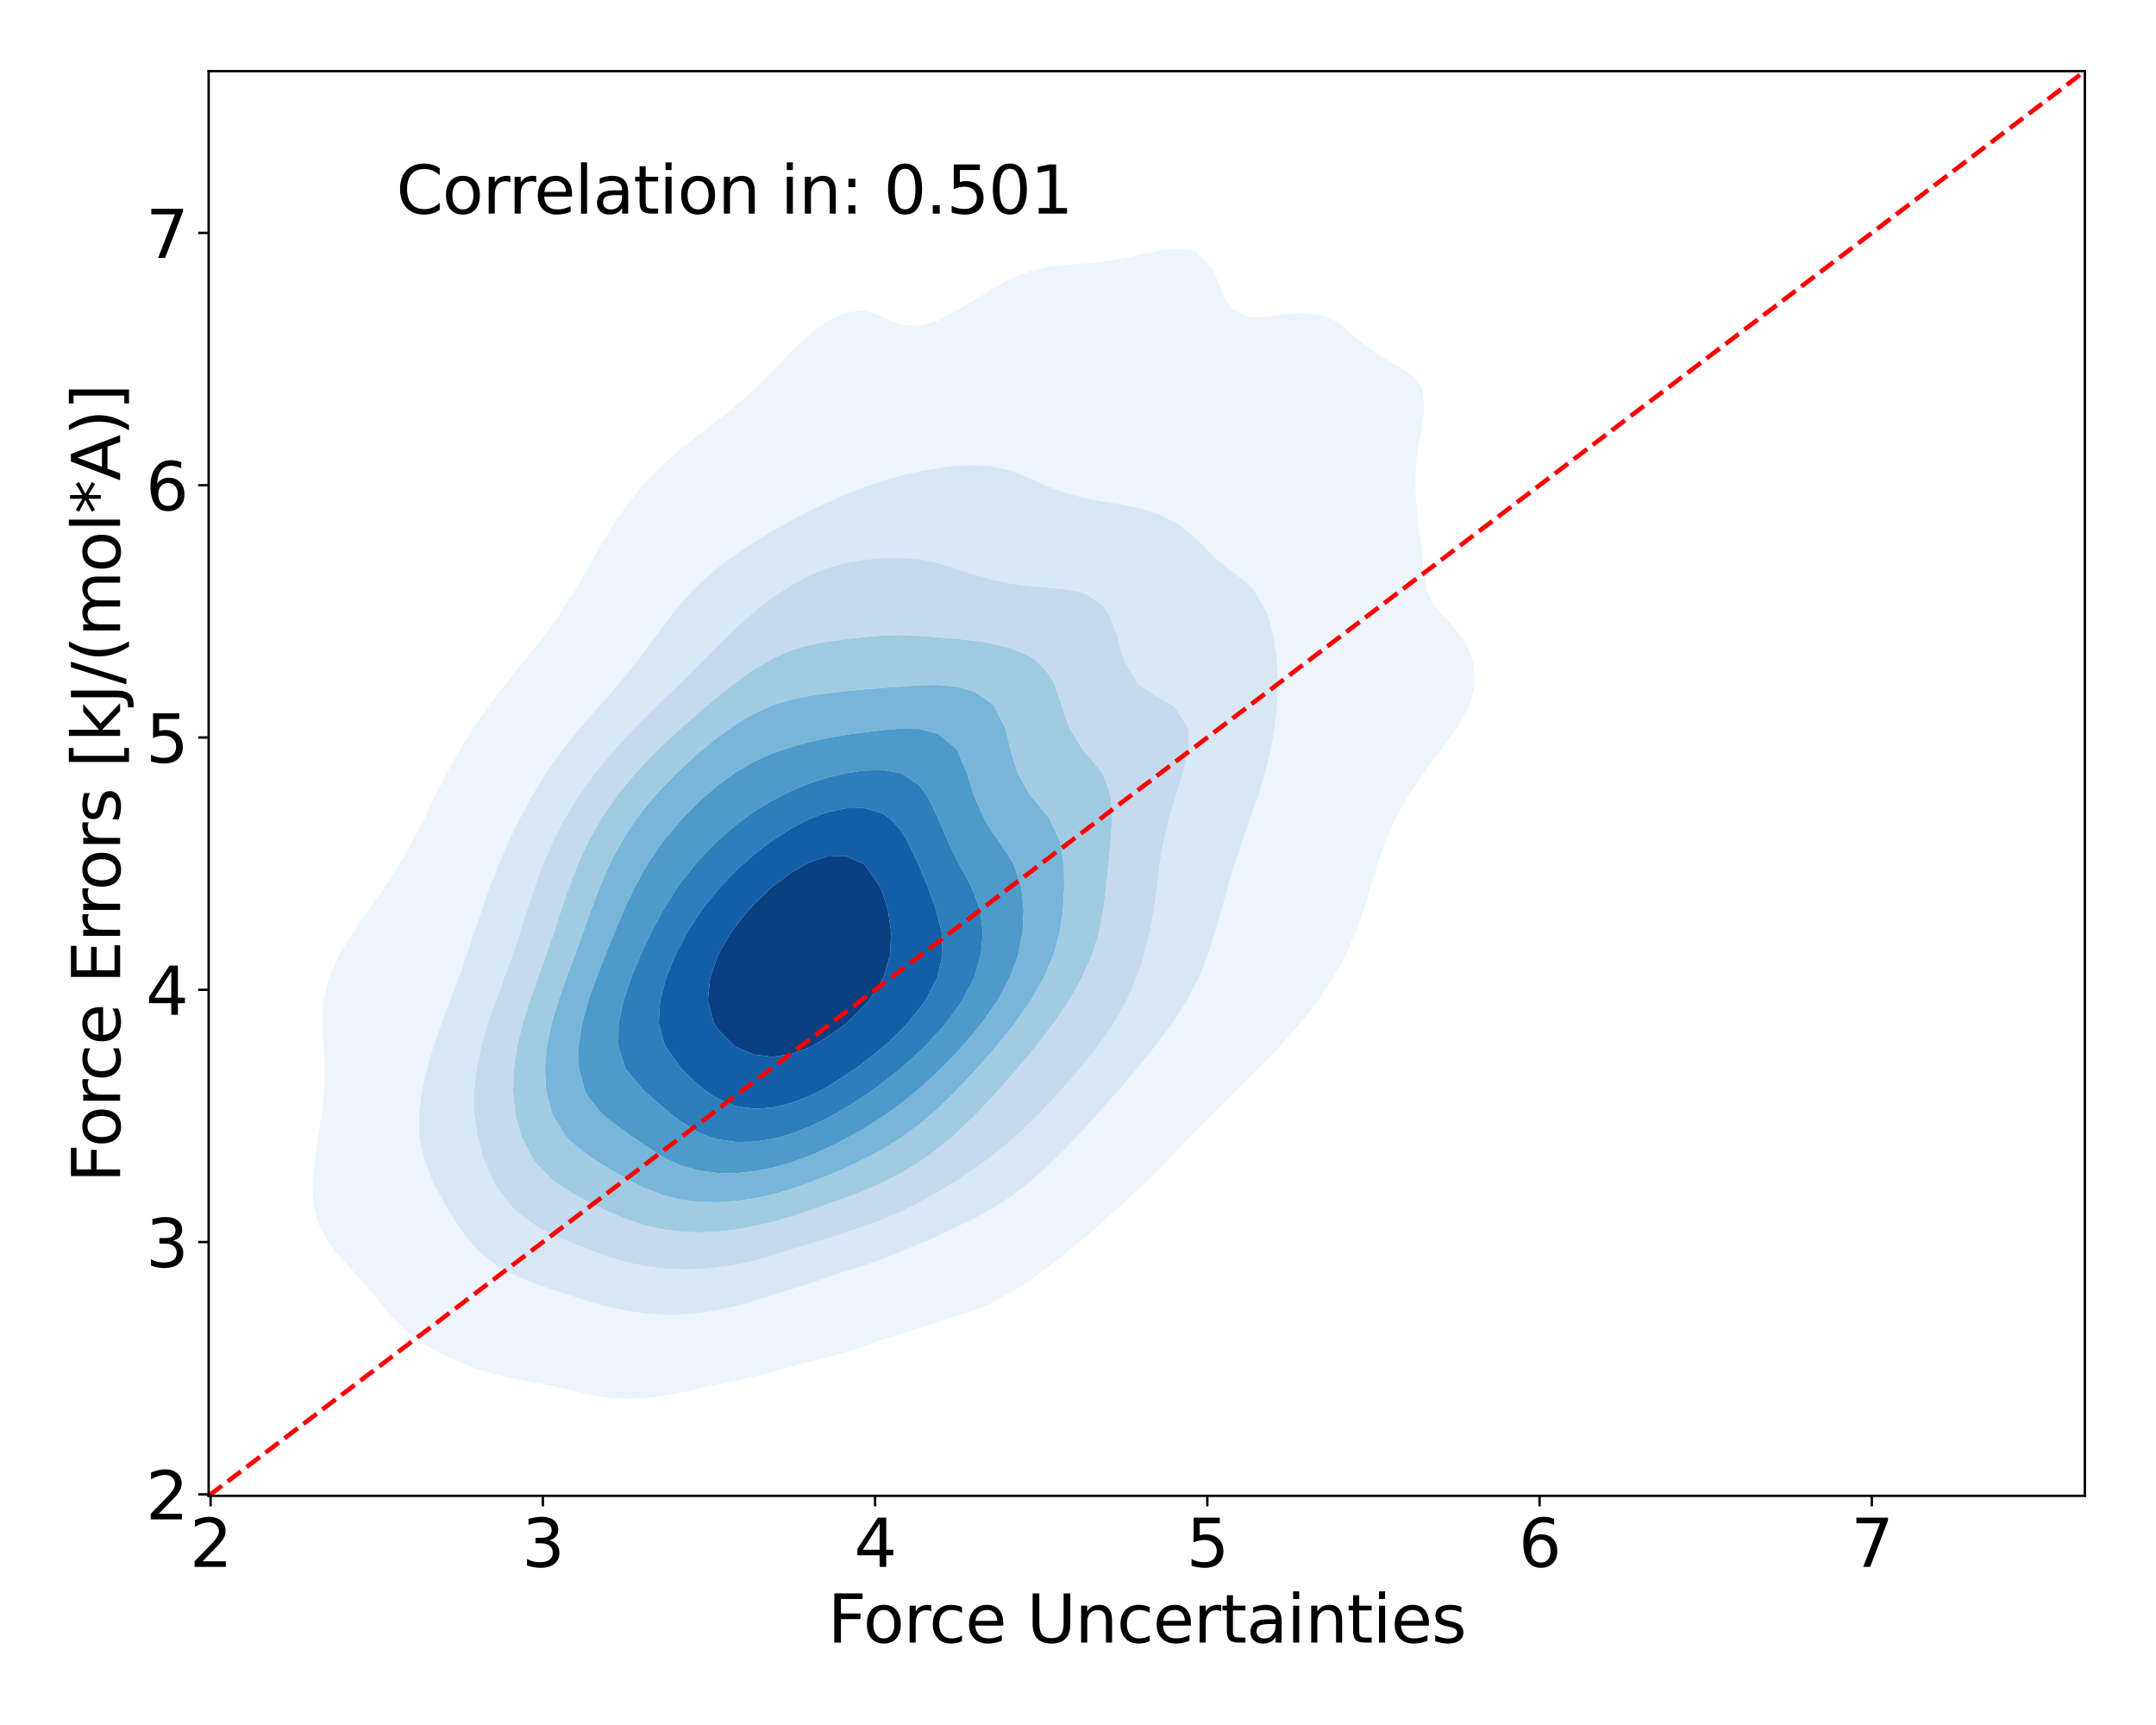 <?xml version="1.0" encoding="utf-8" standalone="no"?>
<!DOCTYPE svg PUBLIC "-//W3C//DTD SVG 1.1//EN"
  "http://www.w3.org/Graphics/SVG/1.1/DTD/svg11.dtd">
<svg xmlns:xlink="http://www.w3.org/1999/xlink" width="720pt" height="576pt" viewBox="0 0 720 576" xmlns="http://www.w3.org/2000/svg" version="1.1">
 <defs>
  <style type="text/css">*{stroke-linejoin: round; stroke-linecap: butt}</style>
 </defs>
 <g id="figure_1">
  <g id="patch_1">
   <path d="M 0 576 
L 720 576 
L 720 0 
L 0 0 
z
" style="fill: #ffffff"/>
  </g>
  <g id="axes_1">
   <g id="patch_2">
    <path d="M 69.68 499.48 
L 696.24 499.48 
L 696.24 23.76 
L 69.68 23.76 
z
" style="fill: #ffffff"/>
   </g>
   <g id="QuadContourSet_1">
    <path d="M 190.754 464.333 
L 196.87 465.719 
L 202.987 466.683 
L 209.104 467.06 
L 215.22 466.843 
L 221.337 466.123 
L 227.453 465.016 
L 233.57 463.617 
L 236.672 462.826 
L 239.687 462.277 
L 245.803 461.091 
L 251.92 459.748 
L 258.036 458.199 
L 264.153 456.425 
L 267.971 455.252 
L 270.269 454.718 
L 276.386 453.254 
L 282.503 451.546 
L 288.619 449.509 
L 293.441 447.677 
L 294.736 447.307 
L 300.852 445.493 
L 306.969 443.556 
L 313.086 441.546 
L 317.23 440.102 
L 319.202 439.573 
L 325.319 437.626 
L 331.435 434.937 
L 335.546 432.527 
L 337.552 431.548 
L 343.668 427.756 
L 347.341 424.952 
L 349.785 423.267 
L 355.902 418.382 
L 357.113 417.378 
L 362.018 413.423 
L 366.208 409.803 
L 368.135 408.106 
L 374.251 402.562 
L 374.639 402.228 
L 380.368 396.941 
L 382.803 394.653 
L 386.485 390.927 
L 390.283 387.078 
L 392.601 384.631 
L 397.498 379.504 
L 398.718 378.249 
L 404.833 371.929 
L 404.834 371.928 
L 410.951 366.048 
L 412.61 364.354 
L 417.067 360.102 
L 420.295 356.779 
L 423.184 353.907 
L 427.588 349.204 
L 429.301 347.336 
L 434.273 341.63 
L 435.417 340.196 
L 440.202 334.055 
L 441.534 332.063 
L 445.255 326.48 
L 447.65 322.053 
L 449.369 318.905 
L 452.719 311.33 
L 453.767 308.361 
L 455.475 303.756 
L 457.764 296.181 
L 459.884 288.606 
L 459.884 288.606 
L 462.631 281.031 
L 465.919 273.456 
L 466 273.305 
L 470.311 265.882 
L 472.117 262.961 
L 475.426 258.307 
L 478.233 254.221 
L 481.098 250.732 
L 484.35 245.975 
L 486.654 243.157 
L 490.466 236.127 
L 490.806 235.582 
L 492.619 228.008 
L 491.809 220.433 
L 490.466 216.788 
L 488.249 212.858 
L 484.35 207.886 
L 481.534 205.283 
L 478.233 201.073 
L 476.691 197.708 
L 475.319 190.134 
L 474.634 182.559 
L 473.775 174.984 
L 472.875 167.409 
L 472.546 159.834 
L 473.146 152.26 
L 474.46 144.685 
L 475.706 137.11 
L 474.958 129.535 
L 472.117 125.793 
L 466.395 121.96 
L 466 121.761 
L 459.884 118.292 
L 454.833 114.386 
L 453.767 113.474 
L 447.65 108.205 
L 445.122 106.811 
L 441.534 105.332 
L 435.417 104.512 
L 429.301 104.888 
L 423.184 105.757 
L 417.067 106.076 
L 410.951 102.906 
L 408.812 99.236 
L 405.847 91.661 
L 404.834 89.694 
L 399.48 84.086 
L 398.718 83.69 
L 392.601 83.026 
L 386.485 83.842 
L 385.452 84.086 
L 380.368 85.163 
L 374.251 86.43 
L 368.135 87.417 
L 362.018 88.036 
L 355.902 88.454 
L 349.785 89.14 
L 343.668 90.643 
L 341.29 91.661 
L 337.552 93.098 
L 331.435 96.334 
L 326.973 99.236 
L 325.319 100.246 
L 319.202 103.867 
L 313.762 106.811 
L 313.086 107.165 
L 306.969 108.793 
L 300.852 108.434 
L 296.846 106.811 
L 294.736 105.647 
L 288.619 103.608 
L 282.503 104.323 
L 277.209 106.811 
L 276.386 107.191 
L 270.269 111.683 
L 267.43 114.386 
L 264.153 117.408 
L 259.961 121.96 
L 258.036 123.771 
L 252.488 129.535 
L 251.92 130.008 
L 245.803 135.365 
L 243.923 137.11 
L 239.687 140.252 
L 234.207 144.685 
L 233.57 145.124 
L 227.453 149.811 
L 224.693 152.26 
L 221.337 155.111 
L 216.688 159.834 
L 215.22 161.37 
L 210.295 167.409 
L 209.104 168.979 
L 205 174.984 
L 202.987 178.196 
L 200.358 182.559 
L 196.87 188.793 
L 196.108 190.134 
L 191.66 197.708 
L 190.754 199.158 
L 186.761 205.283 
L 184.637 208.27 
L 181.312 212.858 
L 178.521 216.321 
L 175.294 220.433 
L 172.404 223.869 
L 169.112 228.008 
L 166.288 231.566 
L 163.235 235.582 
L 160.171 239.966 
L 157.934 243.157 
L 154.054 249.599 
L 153.329 250.732 
L 149.11 258.307 
L 147.938 260.788 
L 145.212 265.882 
L 141.821 273.195 
L 141.681 273.456 
L 137.641 281.031 
L 135.705 284.655 
L 133.302 288.606 
L 129.588 294.553 
L 128.456 296.181 
L 123.471 303.35 
L 123.166 303.756 
L 117.842 311.33 
L 117.355 312.179 
L 113.177 318.905 
L 111.238 323.49 
L 109.836 326.48 
L 107.949 334.055 
L 107.566 341.63 
L 108.051 349.204 
L 108.487 356.779 
L 108.256 364.354 
L 107.378 371.929 
L 106.211 379.504 
L 105.122 387.072 
L 105.12 387.078 
L 104.307 394.653 
L 104.668 402.228 
L 105.122 403.961 
L 106.74 409.803 
L 111.238 417.008 
L 111.513 417.378 
L 117.355 423.812 
L 118.441 424.952 
L 123.471 430.683 
L 124.999 432.527 
L 129.588 438.229 
L 131.229 440.102 
L 135.705 444.486 
L 140.035 447.677 
L 141.821 448.886 
L 147.938 452.38 
L 154.054 455.032 
L 154.666 455.252 
L 160.171 457.436 
L 166.288 459.195 
L 172.404 460.517 
L 178.521 461.663 
L 184.637 462.793 
L 184.805 462.826 
z
M 190.306 432.527 
L 184.637 430.737 
L 178.521 428.596 
L 172.404 426.054 
L 170.244 424.952 
L 166.288 422.849 
L 160.171 418.159 
L 159.369 417.378 
L 154.054 410.945 
L 153.223 409.803 
L 148.607 402.228 
L 147.938 400.869 
L 144.535 394.653 
L 141.821 387.571 
L 141.614 387.078 
L 139.958 379.504 
L 139.853 371.929 
L 140.869 364.354 
L 141.821 360.478 
L 142.606 356.779 
L 144.785 349.204 
L 147.51 341.63 
L 147.938 340.523 
L 150.197 334.055 
L 153.115 326.48 
L 154.054 324.003 
L 155.741 318.905 
L 158.293 311.33 
L 160.171 306.134 
L 160.892 303.756 
L 163.496 296.181 
L 166.288 289.48 
L 166.603 288.606 
L 169.792 281.031 
L 172.404 275.807 
L 173.505 273.456 
L 177.6 265.882 
L 178.521 264.338 
L 182.159 258.307 
L 184.637 254.732 
L 187.507 250.732 
L 190.754 246.642 
L 193.639 243.157 
L 196.87 239.396 
L 200.274 235.582 
L 202.987 232.42 
L 206.888 228.008 
L 209.104 225.224 
L 213.027 220.433 
L 215.22 217.416 
L 218.67 212.858 
L 221.337 209.147 
L 224.305 205.283 
L 227.453 201.403 
L 230.765 197.708 
L 233.57 194.903 
L 238.989 190.134 
L 239.687 189.57 
L 245.803 185.012 
L 249.462 182.559 
L 251.92 180.954 
L 258.036 177.237 
L 262.075 174.984 
L 264.153 173.791 
L 270.269 170.552 
L 276.386 167.692 
L 277.043 167.409 
L 282.503 164.932 
L 288.619 162.591 
L 294.736 160.566 
L 297.376 159.834 
L 300.852 158.795 
L 306.969 157.371 
L 313.086 156.281 
L 319.202 155.554 
L 325.319 155.305 
L 331.435 155.741 
L 337.552 157.121 
L 343.668 159.566 
L 344.221 159.834 
L 349.785 162.316 
L 355.902 164.614 
L 362.018 166.243 
L 368.135 167.409 
L 368.135 167.409 
L 374.251 168.363 
L 380.368 169.63 
L 386.485 171.535 
L 392.601 174.413 
L 393.607 174.984 
L 398.718 179.397 
L 402.269 182.559 
L 404.834 185.556 
L 410.525 190.134 
L 410.951 190.447 
L 417.067 195.151 
L 419.094 197.708 
L 423.184 204.614 
L 423.423 205.283 
L 425.415 212.858 
L 426.511 220.433 
L 426.839 228.008 
L 426.527 235.582 
L 425.675 243.157 
L 424.288 250.732 
L 423.184 255.288 
L 422.449 258.307 
L 420.205 265.882 
L 417.512 273.456 
L 417.067 274.622 
L 414.906 281.031 
L 412.359 288.606 
L 410.951 292.922 
L 410.054 296.181 
L 407.976 303.756 
L 405.82 311.33 
L 404.834 314.206 
L 403.44 318.905 
L 400.394 326.48 
L 398.718 329.468 
L 396.452 334.055 
L 392.601 339.879 
L 391.546 341.63 
L 386.485 348.379 
L 385.898 349.204 
L 380.368 355.977 
L 379.727 356.779 
L 374.251 363.169 
L 373.234 364.354 
L 368.135 370.163 
L 366.551 371.929 
L 362.018 376.985 
L 359.653 379.504 
L 355.902 383.515 
L 352.282 387.078 
L 349.785 389.548 
L 343.883 394.653 
L 343.668 394.842 
L 337.552 399.589 
L 333.39 402.228 
L 331.435 403.511 
L 325.319 406.94 
L 319.202 409.794 
L 319.183 409.803 
L 313.086 412.774 
L 306.969 415.411 
L 301.942 417.378 
L 300.852 417.862 
L 294.736 420.414 
L 288.619 422.582 
L 282.503 424.484 
L 280.919 424.952 
L 276.386 426.557 
L 270.269 428.605 
L 264.153 430.564 
L 258.036 432.408 
L 257.613 432.527 
L 251.92 434.425 
L 245.803 436.126 
L 239.687 437.468 
L 233.57 438.432 
L 227.453 438.966 
L 221.337 439.013 
L 215.22 438.555 
L 209.104 437.638 
L 202.987 436.328 
L 196.87 434.665 
L 190.754 432.682 
z
" clip-path="url(#pf489e70ab2)" style="fill: #edf4fc"/>
    <path d="M 190.754 432.682 
L 196.87 434.665 
L 202.987 436.328 
L 209.104 437.638 
L 215.22 438.555 
L 221.337 439.013 
L 227.453 438.966 
L 233.57 438.432 
L 239.687 437.468 
L 245.803 436.126 
L 251.92 434.425 
L 257.613 432.527 
L 258.036 432.408 
L 264.153 430.564 
L 270.269 428.605 
L 276.386 426.557 
L 280.919 424.952 
L 282.503 424.484 
L 288.619 422.582 
L 294.736 420.414 
L 300.852 417.862 
L 301.942 417.378 
L 306.969 415.411 
L 313.086 412.774 
L 319.183 409.803 
L 319.202 409.794 
L 325.319 406.94 
L 331.435 403.511 
L 333.39 402.228 
L 337.552 399.589 
L 343.668 394.842 
L 343.883 394.653 
L 349.785 389.548 
L 352.282 387.078 
L 355.902 383.515 
L 359.653 379.504 
L 362.018 376.985 
L 366.551 371.929 
L 368.135 370.163 
L 373.234 364.354 
L 374.251 363.169 
L 379.727 356.779 
L 380.368 355.977 
L 385.898 349.204 
L 386.485 348.379 
L 391.546 341.63 
L 392.601 339.879 
L 396.452 334.055 
L 398.718 329.468 
L 400.394 326.48 
L 403.44 318.905 
L 404.834 314.206 
L 405.82 311.33 
L 407.976 303.756 
L 410.054 296.181 
L 410.951 292.922 
L 412.359 288.606 
L 414.906 281.031 
L 417.067 274.622 
L 417.512 273.456 
L 420.205 265.882 
L 422.449 258.307 
L 423.184 255.288 
L 424.288 250.732 
L 425.675 243.157 
L 426.527 235.582 
L 426.839 228.008 
L 426.511 220.433 
L 425.415 212.858 
L 423.423 205.283 
L 423.184 204.614 
L 419.094 197.708 
L 417.067 195.151 
L 410.951 190.447 
L 410.525 190.134 
L 404.834 185.556 
L 402.269 182.559 
L 398.718 179.397 
L 393.607 174.984 
L 392.601 174.413 
L 386.485 171.535 
L 380.368 169.63 
L 374.251 168.363 
L 368.135 167.409 
L 368.135 167.409 
L 362.018 166.243 
L 355.902 164.614 
L 349.785 162.316 
L 344.221 159.834 
L 343.668 159.566 
L 337.552 157.121 
L 331.435 155.741 
L 325.319 155.305 
L 319.202 155.554 
L 313.086 156.281 
L 306.969 157.371 
L 300.852 158.795 
L 297.376 159.834 
L 294.736 160.566 
L 288.619 162.591 
L 282.503 164.932 
L 277.043 167.409 
L 276.386 167.692 
L 270.269 170.552 
L 264.153 173.791 
L 262.075 174.984 
L 258.036 177.237 
L 251.92 180.954 
L 249.462 182.559 
L 245.803 185.012 
L 239.687 189.57 
L 238.989 190.134 
L 233.57 194.903 
L 230.765 197.708 
L 227.453 201.403 
L 224.305 205.283 
L 221.337 209.147 
L 218.67 212.858 
L 215.22 217.416 
L 213.027 220.433 
L 209.104 225.224 
L 206.888 228.008 
L 202.987 232.42 
L 200.274 235.582 
L 196.87 239.396 
L 193.639 243.157 
L 190.754 246.642 
L 187.507 250.732 
L 184.637 254.732 
L 182.159 258.307 
L 178.521 264.338 
L 177.6 265.882 
L 173.505 273.456 
L 172.404 275.807 
L 169.792 281.031 
L 166.603 288.606 
L 166.288 289.48 
L 163.496 296.181 
L 160.892 303.756 
L 160.171 306.134 
L 158.293 311.33 
L 155.741 318.905 
L 154.054 324.003 
L 153.115 326.48 
L 150.197 334.055 
L 147.938 340.523 
L 147.51 341.63 
L 144.785 349.204 
L 142.606 356.779 
L 141.821 360.478 
L 140.869 364.354 
L 139.853 371.929 
L 139.958 379.504 
L 141.614 387.078 
L 141.821 387.571 
L 144.535 394.653 
L 147.938 400.869 
L 148.607 402.228 
L 153.223 409.803 
L 154.054 410.945 
L 159.369 417.378 
L 160.171 418.159 
L 166.288 422.849 
L 170.244 424.952 
L 172.404 426.054 
L 178.521 428.596 
L 184.637 430.737 
L 190.306 432.527 
z
M 196.874 417.378 
L 196.87 417.376 
L 190.754 414.977 
L 184.637 412.309 
L 179.809 409.803 
L 178.521 409.071 
L 172.404 404.468 
L 170.223 402.228 
L 166.288 396.913 
L 164.897 394.653 
L 161.526 387.078 
L 160.171 382.078 
L 159.449 379.504 
L 158.382 371.929 
L 158.31 364.354 
L 159.136 356.779 
L 160.171 352.16 
L 160.731 349.204 
L 162.866 341.63 
L 165.605 334.055 
L 166.288 332.338 
L 168.368 326.48 
L 171.143 318.905 
L 172.404 315.346 
L 173.685 311.33 
L 176.037 303.756 
L 178.521 296.526 
L 178.629 296.181 
L 181.297 288.606 
L 184.637 281.172 
L 184.697 281.031 
L 188.508 273.456 
L 190.754 269.782 
L 193.141 265.882 
L 196.87 260.628 
L 198.581 258.307 
L 202.987 252.879 
L 204.85 250.732 
L 209.104 246.016 
L 211.908 243.157 
L 215.22 239.699 
L 219.54 235.582 
L 221.337 233.714 
L 227.358 228.008 
L 227.453 227.904 
L 233.57 221.693 
L 234.947 220.433 
L 239.687 215.478 
L 242.548 212.858 
L 245.803 209.562 
L 250.728 205.283 
L 251.92 204.206 
L 258.036 199.398 
L 260.666 197.708 
L 264.153 195.397 
L 270.269 192.11 
L 275.081 190.134 
L 276.386 189.591 
L 282.503 187.917 
L 288.619 186.871 
L 294.736 186.337 
L 300.852 186.247 
L 306.969 186.702 
L 313.086 187.905 
L 319.202 189.89 
L 319.827 190.134 
L 325.319 191.858 
L 331.435 193.569 
L 337.552 194.849 
L 343.668 195.69 
L 349.785 196.223 
L 355.902 196.768 
L 360.794 197.708 
L 362.018 198.001 
L 368.135 201.94 
L 370.498 205.283 
L 373.228 212.858 
L 374.251 216.599 
L 375.415 220.433 
L 379.794 228.008 
L 380.368 228.608 
L 386.485 232.649 
L 391.757 235.582 
L 392.601 236.33 
L 396.867 243.157 
L 396.845 250.732 
L 395.046 258.307 
L 392.601 265.882 
L 392.601 265.882 
L 390.384 273.456 
L 388.607 281.031 
L 387.331 288.606 
L 386.485 295.145 
L 386.366 296.181 
L 385.397 303.756 
L 384.025 311.33 
L 382.1 318.905 
L 380.368 324.085 
L 379.568 326.48 
L 376.261 334.055 
L 374.251 337.669 
L 371.983 341.63 
L 368.135 347.224 
L 366.736 349.204 
L 362.018 355.124 
L 360.686 356.779 
L 355.902 362.263 
L 354.08 364.354 
L 349.785 368.946 
L 346.979 371.929 
L 343.668 375.168 
L 339.1 379.504 
L 337.552 380.84 
L 331.435 385.853 
L 329.894 387.078 
L 325.319 390.334 
L 319.202 394.399 
L 318.816 394.653 
L 313.086 398.148 
L 306.969 401.517 
L 305.573 402.228 
L 300.852 404.596 
L 294.736 407.242 
L 288.619 409.482 
L 287.634 409.803 
L 282.503 411.579 
L 276.386 413.542 
L 270.269 415.435 
L 264.153 417.26 
L 263.74 417.378 
L 258.036 419.221 
L 251.92 420.933 
L 245.803 422.295 
L 239.687 423.258 
L 233.57 423.791 
L 227.453 423.882 
L 221.337 423.53 
L 215.22 422.726 
L 209.104 421.438 
L 202.987 419.639 
z
" clip-path="url(#pf489e70ab2)" style="fill: #d9e7f5"/>
    <path d="M 202.987 419.639 
L 209.104 421.438 
L 215.22 422.726 
L 221.337 423.53 
L 227.453 423.882 
L 233.57 423.791 
L 239.687 423.258 
L 245.803 422.295 
L 251.92 420.933 
L 258.036 419.221 
L 263.74 417.378 
L 264.153 417.26 
L 270.269 415.435 
L 276.386 413.542 
L 282.503 411.579 
L 287.634 409.803 
L 288.619 409.482 
L 294.736 407.242 
L 300.852 404.596 
L 305.573 402.228 
L 306.969 401.517 
L 313.086 398.148 
L 318.816 394.653 
L 319.202 394.399 
L 325.319 390.334 
L 329.894 387.078 
L 331.435 385.853 
L 337.552 380.84 
L 339.1 379.504 
L 343.668 375.168 
L 346.979 371.929 
L 349.785 368.946 
L 354.08 364.354 
L 355.902 362.263 
L 360.686 356.779 
L 362.018 355.124 
L 366.736 349.204 
L 368.135 347.224 
L 371.983 341.63 
L 374.251 337.669 
L 376.261 334.055 
L 379.568 326.48 
L 380.368 324.085 
L 382.1 318.905 
L 384.025 311.33 
L 385.397 303.756 
L 386.366 296.181 
L 386.485 295.145 
L 387.331 288.606 
L 388.607 281.031 
L 390.384 273.456 
L 392.601 265.882 
L 392.601 265.882 
L 395.046 258.307 
L 396.845 250.732 
L 396.867 243.157 
L 392.601 236.33 
L 391.757 235.582 
L 386.485 232.649 
L 380.368 228.608 
L 379.794 228.008 
L 375.415 220.433 
L 374.251 216.599 
L 373.228 212.858 
L 370.498 205.283 
L 368.135 201.94 
L 362.018 198.001 
L 360.794 197.708 
L 355.902 196.768 
L 349.785 196.223 
L 343.668 195.69 
L 337.552 194.849 
L 331.435 193.569 
L 325.319 191.858 
L 319.827 190.134 
L 319.202 189.89 
L 313.086 187.905 
L 306.969 186.702 
L 300.852 186.247 
L 294.736 186.337 
L 288.619 186.871 
L 282.503 187.917 
L 276.386 189.591 
L 275.081 190.134 
L 270.269 192.11 
L 264.153 195.397 
L 260.666 197.708 
L 258.036 199.398 
L 251.92 204.206 
L 250.728 205.283 
L 245.803 209.562 
L 242.548 212.858 
L 239.687 215.478 
L 234.947 220.433 
L 233.57 221.693 
L 227.453 227.904 
L 227.358 228.008 
L 221.337 233.714 
L 219.54 235.582 
L 215.22 239.699 
L 211.908 243.157 
L 209.104 246.016 
L 204.85 250.732 
L 202.987 252.879 
L 198.581 258.307 
L 196.87 260.628 
L 193.141 265.882 
L 190.754 269.782 
L 188.508 273.456 
L 184.697 281.031 
L 184.637 281.172 
L 181.297 288.606 
L 178.629 296.181 
L 178.521 296.526 
L 176.037 303.756 
L 173.685 311.33 
L 172.404 315.346 
L 171.143 318.905 
L 168.368 326.48 
L 166.288 332.338 
L 165.605 334.055 
L 162.866 341.63 
L 160.731 349.204 
L 160.171 352.16 
L 159.136 356.779 
L 158.31 364.354 
L 158.382 371.929 
L 159.449 379.504 
L 160.171 382.078 
L 161.526 387.078 
L 164.897 394.653 
L 166.288 396.913 
L 170.223 402.228 
L 172.404 404.468 
L 178.521 409.071 
L 179.809 409.803 
L 184.637 412.309 
L 190.754 414.977 
L 196.87 417.376 
L 196.874 417.378 
z
M 218.146 409.803 
L 215.22 409.139 
L 209.104 407.112 
L 202.987 404.491 
L 198.292 402.228 
L 196.87 401.503 
L 190.754 398.212 
L 185.327 394.653 
L 184.637 394.127 
L 178.521 387.798 
L 177.997 387.078 
L 174.099 379.504 
L 172.404 373.268 
L 172.077 371.929 
L 171.349 364.354 
L 171.632 356.779 
L 172.404 351.785 
L 172.764 349.204 
L 174.558 341.63 
L 176.957 334.055 
L 178.521 329.781 
L 179.67 326.48 
L 182.366 318.905 
L 184.637 312.394 
L 185 311.33 
L 187.455 303.756 
L 190.047 296.181 
L 190.754 294.351 
L 192.966 288.606 
L 196.472 281.031 
L 196.87 280.304 
L 200.739 273.456 
L 202.987 270.068 
L 205.928 265.882 
L 209.104 261.869 
L 212.128 258.307 
L 215.22 254.937 
L 219.358 250.732 
L 221.337 248.789 
L 227.453 243.157 
L 227.453 243.157 
L 233.57 237.748 
L 236.199 235.582 
L 239.687 232.555 
L 245.567 228.008 
L 245.803 227.806 
L 251.92 223.422 
L 257.244 220.433 
L 258.036 219.923 
L 264.153 217.17 
L 270.269 215.377 
L 276.386 214.232 
L 282.503 213.398 
L 287.368 212.858 
L 288.619 212.702 
L 294.736 212.193 
L 300.852 212.064 
L 306.969 212.314 
L 313.086 212.788 
L 313.809 212.858 
L 319.202 213.287 
L 325.319 213.923 
L 331.435 214.897 
L 337.552 216.47 
L 343.668 219.039 
L 345.899 220.433 
L 349.785 224.58 
L 351.945 228.008 
L 354.589 235.582 
L 355.902 239.802 
L 357.158 243.157 
L 361.906 250.732 
L 362.018 250.868 
L 368.135 258.102 
L 368.278 258.307 
L 370.987 265.882 
L 371.351 273.456 
L 370.853 281.031 
L 370.151 288.606 
L 369.42 296.181 
L 368.477 303.756 
L 368.135 305.44 
L 367.022 311.33 
L 364.719 318.905 
L 362.018 324.886 
L 361.33 326.48 
L 357.031 334.055 
L 355.902 335.723 
L 351.889 341.63 
L 349.785 344.382 
L 346.057 349.204 
L 343.668 352.126 
L 339.793 356.779 
L 337.552 359.392 
L 333.189 364.354 
L 331.435 366.266 
L 326.065 371.929 
L 325.319 372.658 
L 319.202 378.489 
L 318.056 379.504 
L 313.086 383.605 
L 308.331 387.078 
L 306.969 388.005 
L 300.852 391.76 
L 295.174 394.653 
L 294.736 394.869 
L 288.619 397.569 
L 282.503 399.926 
L 276.386 402.057 
L 275.885 402.228 
L 270.269 404.239 
L 264.153 406.256 
L 258.036 408.011 
L 251.92 409.433 
L 249.74 409.803 
L 245.803 410.561 
L 239.687 411.276 
L 233.57 411.523 
L 227.453 411.283 
L 221.337 410.508 
z
" clip-path="url(#pf489e70ab2)" style="fill: #c4daee"/>
    <path d="M 221.337 410.508 
L 227.453 411.283 
L 233.57 411.523 
L 239.687 411.276 
L 245.803 410.561 
L 249.74 409.803 
L 251.92 409.433 
L 258.036 408.011 
L 264.153 406.256 
L 270.269 404.239 
L 275.885 402.228 
L 276.386 402.057 
L 282.503 399.926 
L 288.619 397.569 
L 294.736 394.869 
L 295.174 394.653 
L 300.852 391.76 
L 306.969 388.005 
L 308.331 387.078 
L 313.086 383.605 
L 318.056 379.504 
L 319.202 378.489 
L 325.319 372.658 
L 326.065 371.929 
L 331.435 366.266 
L 333.189 364.354 
L 337.552 359.392 
L 339.793 356.779 
L 343.668 352.126 
L 346.057 349.204 
L 349.785 344.382 
L 351.889 341.63 
L 355.902 335.723 
L 357.031 334.055 
L 361.33 326.48 
L 362.018 324.886 
L 364.719 318.905 
L 367.022 311.33 
L 368.135 305.44 
L 368.477 303.756 
L 369.42 296.181 
L 370.151 288.606 
L 370.853 281.031 
L 371.351 273.456 
L 370.987 265.882 
L 368.278 258.307 
L 368.135 258.102 
L 362.018 250.868 
L 361.906 250.732 
L 357.158 243.157 
L 355.902 239.802 
L 354.589 235.582 
L 351.945 228.008 
L 349.785 224.58 
L 345.899 220.433 
L 343.668 219.039 
L 337.552 216.47 
L 331.435 214.897 
L 325.319 213.923 
L 319.202 213.287 
L 313.809 212.858 
L 313.086 212.788 
L 306.969 212.314 
L 300.852 212.064 
L 294.736 212.193 
L 288.619 212.702 
L 287.368 212.858 
L 282.503 213.398 
L 276.386 214.232 
L 270.269 215.377 
L 264.153 217.17 
L 258.036 219.923 
L 257.244 220.433 
L 251.92 223.422 
L 245.803 227.806 
L 245.567 228.008 
L 239.687 232.555 
L 236.199 235.582 
L 233.57 237.748 
L 227.453 243.157 
L 227.453 243.157 
L 221.337 248.789 
L 219.358 250.732 
L 215.22 254.937 
L 212.128 258.307 
L 209.104 261.869 
L 205.928 265.882 
L 202.987 270.068 
L 200.739 273.456 
L 196.87 280.304 
L 196.472 281.031 
L 192.966 288.606 
L 190.754 294.351 
L 190.047 296.181 
L 187.455 303.756 
L 185 311.33 
L 184.637 312.394 
L 182.366 318.905 
L 179.67 326.48 
L 178.521 329.781 
L 176.957 334.055 
L 174.558 341.63 
L 172.764 349.204 
L 172.404 351.785 
L 171.632 356.779 
L 171.349 364.354 
L 172.077 371.929 
L 172.404 373.268 
L 174.099 379.504 
L 177.997 387.078 
L 178.521 387.798 
L 184.637 394.127 
L 185.327 394.653 
L 190.754 398.212 
L 196.87 401.503 
L 198.292 402.228 
L 202.987 404.491 
L 209.104 407.112 
L 215.22 409.139 
L 218.146 409.803 
z
M 211.08 394.653 
L 209.104 393.551 
L 202.987 389.979 
L 198.23 387.078 
L 196.87 386.171 
L 190.754 381.291 
L 189.078 379.504 
L 184.637 372.49 
L 184.372 371.929 
L 182.396 364.354 
L 181.965 356.779 
L 182.665 349.204 
L 184.259 341.63 
L 184.637 340.381 
L 186.526 334.055 
L 189.181 326.48 
L 190.754 322.191 
L 191.979 318.905 
L 194.725 311.33 
L 196.87 305.259 
L 197.43 303.756 
L 200.314 296.181 
L 202.987 289.879 
L 203.576 288.606 
L 207.592 281.031 
L 209.104 278.571 
L 212.552 273.456 
L 215.22 269.954 
L 218.597 265.882 
L 221.337 262.879 
L 225.783 258.307 
L 227.453 256.707 
L 233.57 251.153 
L 234.075 250.732 
L 239.687 246.235 
L 243.944 243.157 
L 245.803 241.823 
L 251.92 238.229 
L 257.802 235.582 
L 258.036 235.474 
L 264.153 233.598 
L 270.269 232.346 
L 276.386 231.463 
L 282.503 230.771 
L 288.619 230.195 
L 294.736 229.692 
L 300.852 229.23 
L 306.969 228.844 
L 313.086 228.71 
L 319.202 229.194 
L 325.319 230.958 
L 331.435 235.101 
L 331.899 235.582 
L 335.714 243.157 
L 337.552 250.732 
L 337.552 250.732 
L 339.935 258.307 
L 343.668 264.96 
L 344.34 265.882 
L 349.785 272.483 
L 350.494 273.456 
L 354.009 281.031 
L 355.259 288.606 
L 355.424 296.181 
L 354.99 303.756 
L 353.887 311.33 
L 351.817 318.905 
L 349.785 323.544 
L 348.581 326.48 
L 344.222 334.055 
L 343.668 334.838 
L 338.933 341.63 
L 337.552 343.376 
L 332.871 349.204 
L 331.435 350.901 
L 326.251 356.779 
L 325.319 357.825 
L 319.202 364.257 
L 319.103 364.354 
L 313.086 370.245 
L 311.141 371.929 
L 306.969 375.487 
L 301.435 379.504 
L 300.852 379.914 
L 294.736 383.759 
L 288.619 386.97 
L 288.398 387.078 
L 282.503 389.919 
L 276.386 392.536 
L 270.866 394.653 
L 270.269 394.887 
L 264.153 397.057 
L 258.036 398.826 
L 251.92 400.159 
L 245.803 401.034 
L 239.687 401.433 
L 233.57 401.311 
L 227.453 400.569 
L 221.337 399.062 
L 215.22 396.698 
z
" clip-path="url(#pf489e70ab2)" style="fill: #a1cbe2"/>
    <path d="M 215.22 396.698 
L 221.337 399.062 
L 227.453 400.569 
L 233.57 401.311 
L 239.687 401.433 
L 245.803 401.034 
L 251.92 400.159 
L 258.036 398.826 
L 264.153 397.057 
L 270.269 394.887 
L 270.866 394.653 
L 276.386 392.536 
L 282.503 389.919 
L 288.398 387.078 
L 288.619 386.97 
L 294.736 383.759 
L 300.852 379.914 
L 301.435 379.504 
L 306.969 375.487 
L 311.141 371.929 
L 313.086 370.245 
L 319.103 364.354 
L 319.202 364.257 
L 325.319 357.825 
L 326.251 356.779 
L 331.435 350.901 
L 332.871 349.204 
L 337.552 343.376 
L 338.933 341.63 
L 343.668 334.838 
L 344.222 334.055 
L 348.581 326.48 
L 349.785 323.544 
L 351.817 318.905 
L 353.887 311.33 
L 354.99 303.756 
L 355.424 296.181 
L 355.259 288.606 
L 354.009 281.031 
L 350.494 273.456 
L 349.785 272.483 
L 344.34 265.882 
L 343.668 264.96 
L 339.935 258.307 
L 337.552 250.732 
L 337.552 250.732 
L 335.714 243.157 
L 331.899 235.582 
L 331.435 235.101 
L 325.319 230.958 
L 319.202 229.194 
L 313.086 228.71 
L 306.969 228.844 
L 300.852 229.23 
L 294.736 229.692 
L 288.619 230.195 
L 282.503 230.771 
L 276.386 231.463 
L 270.269 232.346 
L 264.153 233.598 
L 258.036 235.474 
L 257.802 235.582 
L 251.92 238.229 
L 245.803 241.823 
L 243.944 243.157 
L 239.687 246.235 
L 234.075 250.732 
L 233.57 251.153 
L 227.453 256.707 
L 225.783 258.307 
L 221.337 262.879 
L 218.597 265.882 
L 215.22 269.954 
L 212.552 273.456 
L 209.104 278.571 
L 207.592 281.031 
L 203.576 288.606 
L 202.987 289.879 
L 200.314 296.181 
L 197.43 303.756 
L 196.87 305.259 
L 194.725 311.33 
L 191.979 318.905 
L 190.754 322.191 
L 189.181 326.48 
L 186.526 334.055 
L 184.637 340.381 
L 184.259 341.63 
L 182.665 349.204 
L 181.965 356.779 
L 182.396 364.354 
L 184.372 371.929 
L 184.637 372.49 
L 189.078 379.504 
L 190.754 381.291 
L 196.87 386.171 
L 198.23 387.078 
L 202.987 389.979 
L 209.104 393.551 
L 211.08 394.653 
z
M 222.742 387.078 
L 221.337 386.312 
L 215.22 382.36 
L 210.994 379.504 
L 209.104 378.114 
L 202.987 373.576 
L 201.075 371.929 
L 196.87 366.831 
L 195.404 364.354 
L 193.301 356.779 
L 193.195 349.204 
L 194.406 341.63 
L 196.497 334.055 
L 196.87 332.987 
L 199.21 326.48 
L 202.151 318.905 
L 202.987 316.762 
L 205.239 311.33 
L 208.431 303.756 
L 209.104 302.212 
L 212.022 296.181 
L 215.22 290.233 
L 216.208 288.606 
L 221.337 281.041 
L 221.344 281.031 
L 227.453 273.707 
L 227.688 273.456 
L 233.57 267.538 
L 235.428 265.882 
L 239.687 262.256 
L 245.088 258.307 
L 245.803 257.804 
L 251.92 254.241 
L 258.036 251.526 
L 260.367 250.732 
L 264.153 249.443 
L 270.269 247.769 
L 276.386 246.44 
L 282.503 245.372 
L 288.619 244.5 
L 294.736 243.789 
L 300.852 243.315 
L 306.969 243.406 
L 313.086 244.922 
L 319.202 249.875 
L 319.794 250.732 
L 322.948 258.307 
L 325.319 265.882 
L 325.319 265.882 
L 328.721 273.456 
L 331.435 277.937 
L 333.683 281.031 
L 337.552 286.962 
L 338.504 288.606 
L 341.033 296.181 
L 341.841 303.756 
L 341.486 311.33 
L 340.003 318.905 
L 337.552 325.551 
L 337.225 326.48 
L 333.135 334.055 
L 331.435 336.474 
L 327.815 341.63 
L 325.319 344.669 
L 321.474 349.204 
L 319.202 351.691 
L 314.249 356.779 
L 313.086 357.944 
L 306.969 363.537 
L 305.994 364.354 
L 300.852 368.542 
L 296.148 371.929 
L 294.736 372.913 
L 288.619 376.776 
L 283.807 379.504 
L 282.503 380.214 
L 276.386 383.271 
L 270.269 385.932 
L 267.178 387.078 
L 264.153 388.187 
L 258.036 389.931 
L 251.92 391.128 
L 245.803 391.742 
L 239.687 391.709 
L 233.57 390.91 
L 227.453 389.175 
z
" clip-path="url(#pf489e70ab2)" style="fill: #77b5d9"/>
    <path d="M 227.453 389.175 
L 233.57 390.91 
L 239.687 391.709 
L 245.803 391.742 
L 251.92 391.128 
L 258.036 389.931 
L 264.153 388.187 
L 267.178 387.078 
L 270.269 385.932 
L 276.386 383.271 
L 282.503 380.214 
L 283.807 379.504 
L 288.619 376.776 
L 294.736 372.913 
L 296.148 371.929 
L 300.852 368.542 
L 305.994 364.354 
L 306.969 363.537 
L 313.086 357.944 
L 314.249 356.779 
L 319.202 351.691 
L 321.474 349.204 
L 325.319 344.669 
L 327.815 341.63 
L 331.435 336.474 
L 333.135 334.055 
L 337.225 326.48 
L 337.552 325.551 
L 340.003 318.905 
L 341.486 311.33 
L 341.841 303.756 
L 341.033 296.181 
L 338.504 288.606 
L 337.552 286.962 
L 333.683 281.031 
L 331.435 277.937 
L 328.721 273.456 
L 325.319 265.882 
L 325.319 265.882 
L 322.948 258.307 
L 319.794 250.732 
L 319.202 249.875 
L 313.086 244.922 
L 306.969 243.406 
L 300.852 243.315 
L 294.736 243.789 
L 288.619 244.5 
L 282.503 245.372 
L 276.386 246.44 
L 270.269 247.769 
L 264.153 249.443 
L 260.367 250.732 
L 258.036 251.526 
L 251.92 254.241 
L 245.803 257.804 
L 245.088 258.307 
L 239.687 262.256 
L 235.428 265.882 
L 233.57 267.538 
L 227.688 273.456 
L 227.453 273.707 
L 221.344 281.031 
L 221.337 281.041 
L 216.208 288.606 
L 215.22 290.233 
L 212.022 296.181 
L 209.104 302.212 
L 208.431 303.756 
L 205.239 311.33 
L 202.987 316.762 
L 202.151 318.905 
L 199.21 326.48 
L 196.87 332.987 
L 196.497 334.055 
L 194.406 341.63 
L 193.195 349.204 
L 193.301 356.779 
L 195.404 364.354 
L 196.87 366.831 
L 201.075 371.929 
L 202.987 373.576 
L 209.104 378.114 
L 210.994 379.504 
L 215.22 382.36 
L 221.337 386.312 
L 222.742 387.078 
z
M 236.589 379.504 
L 233.57 378.282 
L 227.453 374.536 
L 223.965 371.929 
L 221.337 369.668 
L 215.22 364.386 
L 215.184 364.354 
L 209.104 357.177 
L 208.835 356.779 
L 206.467 349.204 
L 206.584 341.63 
L 208.199 334.055 
L 209.104 331.385 
L 210.775 326.48 
L 213.904 318.905 
L 215.22 316.016 
L 217.468 311.33 
L 221.337 304.066 
L 221.515 303.756 
L 226.327 296.181 
L 227.453 294.583 
L 232.18 288.606 
L 233.57 286.992 
L 239.381 281.031 
L 239.687 280.735 
L 245.803 275.43 
L 248.427 273.456 
L 251.92 270.954 
L 258.036 267.222 
L 260.59 265.882 
L 264.153 264.094 
L 270.269 261.563 
L 276.386 259.607 
L 281.88 258.307 
L 282.503 258.159 
L 288.619 257.272 
L 294.736 257.123 
L 300.852 258.147 
L 301.217 258.307 
L 306.969 262.154 
L 309.7 265.882 
L 313.086 272.75 
L 313.375 273.456 
L 316.601 281.031 
L 319.202 286.493 
L 320.364 288.606 
L 324.42 296.181 
L 325.319 298.451 
L 327.247 303.756 
L 328.224 311.33 
L 327.554 318.905 
L 325.319 326.48 
L 325.319 326.48 
L 321.391 334.055 
L 319.202 337.142 
L 315.928 341.63 
L 313.086 344.846 
L 309.039 349.204 
L 306.969 351.205 
L 300.852 356.741 
L 300.807 356.779 
L 294.736 361.542 
L 290.936 364.354 
L 288.619 365.949 
L 282.503 369.841 
L 278.965 371.929 
L 276.386 373.329 
L 270.269 376.218 
L 264.153 378.614 
L 261.066 379.504 
L 258.036 380.316 
L 251.92 381.226 
L 245.803 381.329 
L 239.687 380.473 
z
" clip-path="url(#pf489e70ab2)" style="fill: #4e9acb"/>
    <path d="M 239.687 380.473 
L 245.803 381.329 
L 251.92 381.226 
L 258.036 380.316 
L 261.066 379.504 
L 264.153 378.614 
L 270.269 376.218 
L 276.386 373.329 
L 278.965 371.929 
L 282.503 369.841 
L 288.619 365.949 
L 290.936 364.354 
L 294.736 361.542 
L 300.807 356.779 
L 300.852 356.741 
L 306.969 351.205 
L 309.039 349.204 
L 313.086 344.846 
L 315.928 341.63 
L 319.202 337.142 
L 321.391 334.055 
L 325.319 326.48 
L 325.319 326.48 
L 327.554 318.905 
L 328.224 311.33 
L 327.247 303.756 
L 325.319 298.451 
L 324.42 296.181 
L 320.364 288.606 
L 319.202 286.493 
L 316.601 281.031 
L 313.375 273.456 
L 313.086 272.75 
L 309.7 265.882 
L 306.969 262.154 
L 301.217 258.307 
L 300.852 258.147 
L 294.736 257.123 
L 288.619 257.272 
L 282.503 258.159 
L 281.88 258.307 
L 276.386 259.607 
L 270.269 261.563 
L 264.153 264.094 
L 260.59 265.882 
L 258.036 267.222 
L 251.92 270.954 
L 248.427 273.456 
L 245.803 275.43 
L 239.687 280.735 
L 239.381 281.031 
L 233.57 286.992 
L 232.18 288.606 
L 227.453 294.583 
L 226.327 296.181 
L 221.515 303.756 
L 221.337 304.066 
L 217.468 311.33 
L 215.22 316.016 
L 213.904 318.905 
L 210.775 326.48 
L 209.104 331.385 
L 208.199 334.055 
L 206.584 341.63 
L 206.467 349.204 
L 208.835 356.779 
L 209.104 357.177 
L 215.184 364.354 
L 215.22 364.386 
L 221.337 369.668 
L 223.965 371.929 
L 227.453 374.536 
L 233.57 378.282 
L 236.589 379.504 
z
M 235.775 364.354 
L 233.57 362.617 
L 227.453 356.779 
L 227.453 356.779 
L 222.104 349.204 
L 221.337 346.758 
L 220.013 341.63 
L 220.426 334.055 
L 221.337 330.688 
L 222.447 326.48 
L 225.536 318.905 
L 227.453 315.164 
L 229.505 311.33 
L 233.57 304.985 
L 234.417 303.756 
L 239.687 297.133 
L 240.517 296.181 
L 245.803 290.716 
L 248.06 288.606 
L 251.92 285.256 
L 257.391 281.031 
L 258.036 280.564 
L 264.153 276.637 
L 270.221 273.456 
L 270.269 273.432 
L 276.386 271.174 
L 282.503 269.879 
L 288.619 269.797 
L 294.736 271.591 
L 297.306 273.456 
L 300.852 277.249 
L 303.122 281.031 
L 306.732 288.606 
L 306.969 289.188 
L 309.828 296.181 
L 312.602 303.756 
L 313.086 305.689 
L 314.508 311.33 
L 314.736 318.905 
L 313.086 326.236 
L 313.028 326.48 
L 309.091 334.055 
L 306.969 336.869 
L 303.188 341.63 
L 300.852 343.979 
L 295.437 349.204 
L 294.736 349.791 
L 288.619 354.61 
L 285.783 356.779 
L 282.503 358.99 
L 276.386 362.838 
L 273.669 364.354 
L 270.269 366.005 
L 264.153 368.325 
L 258.036 369.845 
L 251.92 370.284 
L 245.803 369.361 
L 239.687 366.876 
z
" clip-path="url(#pf489e70ab2)" style="fill: #2e7ebc"/>
    <path d="M 239.687 366.876 
L 245.803 369.361 
L 251.92 370.284 
L 258.036 369.845 
L 264.153 368.325 
L 270.269 366.005 
L 273.669 364.354 
L 276.386 362.838 
L 282.503 358.99 
L 285.783 356.779 
L 288.619 354.61 
L 294.736 349.791 
L 295.437 349.204 
L 300.852 343.979 
L 303.188 341.63 
L 306.969 336.869 
L 309.091 334.055 
L 313.028 326.48 
L 313.086 326.236 
L 314.736 318.905 
L 314.508 311.33 
L 313.086 305.689 
L 312.602 303.756 
L 309.828 296.181 
L 306.969 289.188 
L 306.732 288.606 
L 303.122 281.031 
L 300.852 277.249 
L 297.306 273.456 
L 294.736 271.591 
L 288.619 269.797 
L 282.503 269.879 
L 276.386 271.174 
L 270.269 273.432 
L 270.221 273.456 
L 264.153 276.637 
L 258.036 280.564 
L 257.391 281.031 
L 251.92 285.256 
L 248.06 288.606 
L 245.803 290.716 
L 240.517 296.181 
L 239.687 297.133 
L 234.417 303.756 
L 233.57 304.985 
L 229.505 311.33 
L 227.453 315.164 
L 225.536 318.905 
L 222.447 326.48 
L 221.337 330.688 
L 220.426 334.055 
L 220.013 341.63 
L 221.337 346.758 
L 222.104 349.204 
L 227.453 356.779 
L 227.453 356.779 
L 233.57 362.617 
L 235.775 364.354 
z
M 245.222 349.204 
L 239.687 343.591 
L 238.398 341.63 
L 236.396 334.055 
L 237.145 326.48 
L 239.687 319.141 
L 239.771 318.905 
L 244.141 311.33 
L 245.803 309.091 
L 250.067 303.756 
L 251.92 301.798 
L 257.774 296.181 
L 258.036 295.955 
L 264.153 291.459 
L 269.001 288.606 
L 270.269 287.916 
L 276.386 285.982 
L 282.503 285.886 
L 288.619 288.606 
L 288.619 288.606 
L 293.964 296.181 
L 294.736 298.137 
L 296.523 303.756 
L 297.608 311.33 
L 297.237 318.905 
L 295.003 326.48 
L 294.736 326.954 
L 290.209 334.055 
L 288.619 335.802 
L 282.765 341.63 
L 282.503 341.842 
L 276.386 346.209 
L 271.403 349.204 
L 270.269 349.795 
L 264.153 351.972 
L 258.036 352.895 
L 251.92 352.196 
L 245.803 349.629 
z
" clip-path="url(#pf489e70ab2)" style="fill: #135fa7"/>
    <path d="M 245.803 349.629 
L 251.92 352.196 
L 258.036 352.895 
L 264.153 351.972 
L 270.269 349.795 
L 271.403 349.204 
L 276.386 346.209 
L 282.503 341.842 
L 282.765 341.63 
L 288.619 335.802 
L 290.209 334.055 
L 294.736 326.954 
L 295.003 326.48 
L 297.237 318.905 
L 297.608 311.33 
L 296.523 303.756 
L 294.736 298.137 
L 293.964 296.181 
L 288.619 288.606 
L 288.619 288.606 
L 282.503 285.886 
L 276.386 285.982 
L 270.269 287.916 
L 269.001 288.606 
L 264.153 291.459 
L 258.036 295.955 
L 257.774 296.181 
L 251.92 301.798 
L 250.067 303.756 
L 245.803 309.091 
L 244.141 311.33 
L 239.771 318.905 
L 239.687 319.141 
L 237.145 326.48 
L 236.396 334.055 
L 238.398 341.63 
L 239.687 343.591 
L 245.222 349.204 
z
" clip-path="url(#pf489e70ab2)" style="fill: #084082"/>
   </g>
   <g id="matplotlib.axis_1">
    <g id="xtick_1">
     <g id="line2d_1">
      <defs>
       <path id="m549d3d5602" d="M 0 0 
L 0 3.5 
" style="stroke: #000000; stroke-width: 0.8"/>
      </defs>
      <g>
       <use xlink:href="#m549d3d5602" x="70.328" y="499.48" style="stroke: #000000; stroke-width: 0.8"/>
      </g>
     </g>
     <g id="text_1">
      <!-- 2 -->
      <g transform="translate(63.33 523.197) scale(0.22 -0.22)">
       <defs>
        <path id="DejaVuSans-32" d="M 1228 531 
L 3431 531 
L 3431 0 
L 469 0 
L 469 531 
Q 828 903 1448 1529 
Q 2069 2156 2228 2338 
Q 2531 2678 2651 2914 
Q 2772 3150 2772 3378 
Q 2772 3750 2511 3984 
Q 2250 4219 1831 4219 
Q 1534 4219 1204 4116 
Q 875 4013 500 3803 
L 500 4441 
Q 881 4594 1212 4672 
Q 1544 4750 1819 4750 
Q 2544 4750 2975 4387 
Q 3406 4025 3406 3419 
Q 3406 3131 3298 2873 
Q 3191 2616 2906 2266 
Q 2828 2175 2409 1742 
Q 1991 1309 1228 531 
z
" transform="scale(0.016)"/>
       </defs>
       <use xlink:href="#DejaVuSans-32"/>
      </g>
     </g>
    </g>
    <g id="xtick_2">
     <g id="line2d_2">
      <g>
       <use xlink:href="#m549d3d5602" x="181.281" y="499.48" style="stroke: #000000; stroke-width: 0.8"/>
      </g>
     </g>
     <g id="text_2">
      <!-- 3 -->
      <g transform="translate(174.282 523.197) scale(0.22 -0.22)">
       <defs>
        <path id="DejaVuSans-33" d="M 2597 2516 
Q 3050 2419 3304 2112 
Q 3559 1806 3559 1356 
Q 3559 666 3084 287 
Q 2609 -91 1734 -91 
Q 1441 -91 1130 -33 
Q 819 25 488 141 
L 488 750 
Q 750 597 1062 519 
Q 1375 441 1716 441 
Q 2309 441 2620 675 
Q 2931 909 2931 1356 
Q 2931 1769 2642 2001 
Q 2353 2234 1838 2234 
L 1294 2234 
L 1294 2753 
L 1863 2753 
Q 2328 2753 2575 2939 
Q 2822 3125 2822 3475 
Q 2822 3834 2567 4026 
Q 2313 4219 1838 4219 
Q 1578 4219 1281 4162 
Q 984 4106 628 3988 
L 628 4550 
Q 988 4650 1302 4700 
Q 1616 4750 1894 4750 
Q 2613 4750 3031 4423 
Q 3450 4097 3450 3541 
Q 3450 3153 3228 2886 
Q 3006 2619 2597 2516 
z
" transform="scale(0.016)"/>
       </defs>
       <use xlink:href="#DejaVuSans-33"/>
      </g>
     </g>
    </g>
    <g id="xtick_3">
     <g id="line2d_3">
      <g>
       <use xlink:href="#m549d3d5602" x="292.234" y="499.48" style="stroke: #000000; stroke-width: 0.8"/>
      </g>
     </g>
     <g id="text_3">
      <!-- 4 -->
      <g transform="translate(285.235 523.197) scale(0.22 -0.22)">
       <defs>
        <path id="DejaVuSans-34" d="M 2419 4116 
L 825 1625 
L 2419 1625 
L 2419 4116 
z
M 2253 4666 
L 3047 4666 
L 3047 1625 
L 3713 1625 
L 3713 1100 
L 3047 1100 
L 3047 0 
L 2419 0 
L 2419 1100 
L 313 1100 
L 313 1709 
L 2253 4666 
z
" transform="scale(0.016)"/>
       </defs>
       <use xlink:href="#DejaVuSans-34"/>
      </g>
     </g>
    </g>
    <g id="xtick_4">
     <g id="line2d_4">
      <g>
       <use xlink:href="#m549d3d5602" x="403.187" y="499.48" style="stroke: #000000; stroke-width: 0.8"/>
      </g>
     </g>
     <g id="text_4">
      <!-- 5 -->
      <g transform="translate(396.188 523.197) scale(0.22 -0.22)">
       <defs>
        <path id="DejaVuSans-35" d="M 691 4666 
L 3169 4666 
L 3169 4134 
L 1269 4134 
L 1269 2991 
Q 1406 3038 1543 3061 
Q 1681 3084 1819 3084 
Q 2600 3084 3056 2656 
Q 3513 2228 3513 1497 
Q 3513 744 3044 326 
Q 2575 -91 1722 -91 
Q 1428 -91 1123 -41 
Q 819 9 494 109 
L 494 744 
Q 775 591 1075 516 
Q 1375 441 1709 441 
Q 2250 441 2565 725 
Q 2881 1009 2881 1497 
Q 2881 1984 2565 2268 
Q 2250 2553 1709 2553 
Q 1456 2553 1204 2497 
Q 953 2441 691 2322 
L 691 4666 
z
" transform="scale(0.016)"/>
       </defs>
       <use xlink:href="#DejaVuSans-35"/>
      </g>
     </g>
    </g>
    <g id="xtick_5">
     <g id="line2d_5">
      <g>
       <use xlink:href="#m549d3d5602" x="514.14" y="499.48" style="stroke: #000000; stroke-width: 0.8"/>
      </g>
     </g>
     <g id="text_5">
      <!-- 6 -->
      <g transform="translate(507.141 523.197) scale(0.22 -0.22)">
       <defs>
        <path id="DejaVuSans-36" d="M 2113 2584 
Q 1688 2584 1439 2293 
Q 1191 2003 1191 1497 
Q 1191 994 1439 701 
Q 1688 409 2113 409 
Q 2538 409 2786 701 
Q 3034 994 3034 1497 
Q 3034 2003 2786 2293 
Q 2538 2584 2113 2584 
z
M 3366 4563 
L 3366 3988 
Q 3128 4100 2886 4159 
Q 2644 4219 2406 4219 
Q 1781 4219 1451 3797 
Q 1122 3375 1075 2522 
Q 1259 2794 1537 2939 
Q 1816 3084 2150 3084 
Q 2853 3084 3261 2657 
Q 3669 2231 3669 1497 
Q 3669 778 3244 343 
Q 2819 -91 2113 -91 
Q 1303 -91 875 529 
Q 447 1150 447 2328 
Q 447 3434 972 4092 
Q 1497 4750 2381 4750 
Q 2619 4750 2861 4703 
Q 3103 4656 3366 4563 
z
" transform="scale(0.016)"/>
       </defs>
       <use xlink:href="#DejaVuSans-36"/>
      </g>
     </g>
    </g>
    <g id="xtick_6">
     <g id="line2d_6">
      <g>
       <use xlink:href="#m549d3d5602" x="625.092" y="499.48" style="stroke: #000000; stroke-width: 0.8"/>
      </g>
     </g>
     <g id="text_6">
      <!-- 7 -->
      <g transform="translate(618.094 523.197) scale(0.22 -0.22)">
       <defs>
        <path id="DejaVuSans-37" d="M 525 4666 
L 3525 4666 
L 3525 4397 
L 1831 0 
L 1172 0 
L 2766 4134 
L 525 4134 
L 525 4666 
z
" transform="scale(0.016)"/>
       </defs>
       <use xlink:href="#DejaVuSans-37"/>
      </g>
     </g>
    </g>
    <g id="text_7">
     <!-- Force Uncertainties -->
     <g transform="translate(276.406 548.488) scale(0.22 -0.22)">
      <defs>
       <path id="DejaVuSans-46" d="M 628 4666 
L 3309 4666 
L 3309 4134 
L 1259 4134 
L 1259 2759 
L 3109 2759 
L 3109 2228 
L 1259 2228 
L 1259 0 
L 628 0 
L 628 4666 
z
" transform="scale(0.016)"/>
       <path id="DejaVuSans-6f" d="M 1959 3097 
Q 1497 3097 1228 2736 
Q 959 2375 959 1747 
Q 959 1119 1226 758 
Q 1494 397 1959 397 
Q 2419 397 2687 759 
Q 2956 1122 2956 1747 
Q 2956 2369 2687 2733 
Q 2419 3097 1959 3097 
z
M 1959 3584 
Q 2709 3584 3137 3096 
Q 3566 2609 3566 1747 
Q 3566 888 3137 398 
Q 2709 -91 1959 -91 
Q 1206 -91 779 398 
Q 353 888 353 1747 
Q 353 2609 779 3096 
Q 1206 3584 1959 3584 
z
" transform="scale(0.016)"/>
       <path id="DejaVuSans-72" d="M 2631 2963 
Q 2534 3019 2420 3045 
Q 2306 3072 2169 3072 
Q 1681 3072 1420 2755 
Q 1159 2438 1159 1844 
L 1159 0 
L 581 0 
L 581 3500 
L 1159 3500 
L 1159 2956 
Q 1341 3275 1631 3429 
Q 1922 3584 2338 3584 
Q 2397 3584 2469 3576 
Q 2541 3569 2628 3553 
L 2631 2963 
z
" transform="scale(0.016)"/>
       <path id="DejaVuSans-63" d="M 3122 3366 
L 3122 2828 
Q 2878 2963 2633 3030 
Q 2388 3097 2138 3097 
Q 1578 3097 1268 2742 
Q 959 2388 959 1747 
Q 959 1106 1268 751 
Q 1578 397 2138 397 
Q 2388 397 2633 464 
Q 2878 531 3122 666 
L 3122 134 
Q 2881 22 2623 -34 
Q 2366 -91 2075 -91 
Q 1284 -91 818 406 
Q 353 903 353 1747 
Q 353 2603 823 3093 
Q 1294 3584 2113 3584 
Q 2378 3584 2631 3529 
Q 2884 3475 3122 3366 
z
" transform="scale(0.016)"/>
       <path id="DejaVuSans-65" d="M 3597 1894 
L 3597 1613 
L 953 1613 
Q 991 1019 1311 708 
Q 1631 397 2203 397 
Q 2534 397 2845 478 
Q 3156 559 3463 722 
L 3463 178 
Q 3153 47 2828 -22 
Q 2503 -91 2169 -91 
Q 1331 -91 842 396 
Q 353 884 353 1716 
Q 353 2575 817 3079 
Q 1281 3584 2069 3584 
Q 2775 3584 3186 3129 
Q 3597 2675 3597 1894 
z
M 3022 2063 
Q 3016 2534 2758 2815 
Q 2500 3097 2075 3097 
Q 1594 3097 1305 2825 
Q 1016 2553 972 2059 
L 3022 2063 
z
" transform="scale(0.016)"/>
       <path id="DejaVuSans-20" transform="scale(0.016)"/>
       <path id="DejaVuSans-55" d="M 556 4666 
L 1191 4666 
L 1191 1831 
Q 1191 1081 1462 751 
Q 1734 422 2344 422 
Q 2950 422 3222 751 
Q 3494 1081 3494 1831 
L 3494 4666 
L 4128 4666 
L 4128 1753 
Q 4128 841 3676 375 
Q 3225 -91 2344 -91 
Q 1459 -91 1007 375 
Q 556 841 556 1753 
L 556 4666 
z
" transform="scale(0.016)"/>
       <path id="DejaVuSans-6e" d="M 3513 2113 
L 3513 0 
L 2938 0 
L 2938 2094 
Q 2938 2591 2744 2837 
Q 2550 3084 2163 3084 
Q 1697 3084 1428 2787 
Q 1159 2491 1159 1978 
L 1159 0 
L 581 0 
L 581 3500 
L 1159 3500 
L 1159 2956 
Q 1366 3272 1645 3428 
Q 1925 3584 2291 3584 
Q 2894 3584 3203 3211 
Q 3513 2838 3513 2113 
z
" transform="scale(0.016)"/>
       <path id="DejaVuSans-74" d="M 1172 4494 
L 1172 3500 
L 2356 3500 
L 2356 3053 
L 1172 3053 
L 1172 1153 
Q 1172 725 1289 603 
Q 1406 481 1766 481 
L 2356 481 
L 2356 0 
L 1766 0 
Q 1100 0 847 248 
Q 594 497 594 1153 
L 594 3053 
L 172 3053 
L 172 3500 
L 594 3500 
L 594 4494 
L 1172 4494 
z
" transform="scale(0.016)"/>
       <path id="DejaVuSans-61" d="M 2194 1759 
Q 1497 1759 1228 1600 
Q 959 1441 959 1056 
Q 959 750 1161 570 
Q 1363 391 1709 391 
Q 2188 391 2477 730 
Q 2766 1069 2766 1631 
L 2766 1759 
L 2194 1759 
z
M 3341 1997 
L 3341 0 
L 2766 0 
L 2766 531 
Q 2569 213 2275 61 
Q 1981 -91 1556 -91 
Q 1019 -91 701 211 
Q 384 513 384 1019 
Q 384 1609 779 1909 
Q 1175 2209 1959 2209 
L 2766 2209 
L 2766 2266 
Q 2766 2663 2505 2880 
Q 2244 3097 1772 3097 
Q 1472 3097 1187 3025 
Q 903 2953 641 2809 
L 641 3341 
Q 956 3463 1253 3523 
Q 1550 3584 1831 3584 
Q 2591 3584 2966 3190 
Q 3341 2797 3341 1997 
z
" transform="scale(0.016)"/>
       <path id="DejaVuSans-69" d="M 603 3500 
L 1178 3500 
L 1178 0 
L 603 0 
L 603 3500 
z
M 603 4863 
L 1178 4863 
L 1178 4134 
L 603 4134 
L 603 4863 
z
" transform="scale(0.016)"/>
       <path id="DejaVuSans-73" d="M 2834 3397 
L 2834 2853 
Q 2591 2978 2328 3040 
Q 2066 3103 1784 3103 
Q 1356 3103 1142 2972 
Q 928 2841 928 2578 
Q 928 2378 1081 2264 
Q 1234 2150 1697 2047 
L 1894 2003 
Q 2506 1872 2764 1633 
Q 3022 1394 3022 966 
Q 3022 478 2636 193 
Q 2250 -91 1575 -91 
Q 1294 -91 989 -36 
Q 684 19 347 128 
L 347 722 
Q 666 556 975 473 
Q 1284 391 1588 391 
Q 1994 391 2212 530 
Q 2431 669 2431 922 
Q 2431 1156 2273 1281 
Q 2116 1406 1581 1522 
L 1381 1569 
Q 847 1681 609 1914 
Q 372 2147 372 2553 
Q 372 3047 722 3315 
Q 1072 3584 1716 3584 
Q 2034 3584 2315 3537 
Q 2597 3491 2834 3397 
z
" transform="scale(0.016)"/>
      </defs>
      <use xlink:href="#DejaVuSans-46"/>
      <use xlink:href="#DejaVuSans-6f" x="53.895"/>
      <use xlink:href="#DejaVuSans-72" x="115.076"/>
      <use xlink:href="#DejaVuSans-63" x="153.939"/>
      <use xlink:href="#DejaVuSans-65" x="208.92"/>
      <use xlink:href="#DejaVuSans-20" x="270.443"/>
      <use xlink:href="#DejaVuSans-55" x="302.23"/>
      <use xlink:href="#DejaVuSans-6e" x="375.424"/>
      <use xlink:href="#DejaVuSans-63" x="438.803"/>
      <use xlink:href="#DejaVuSans-65" x="493.783"/>
      <use xlink:href="#DejaVuSans-72" x="555.307"/>
      <use xlink:href="#DejaVuSans-74" x="596.42"/>
      <use xlink:href="#DejaVuSans-61" x="635.629"/>
      <use xlink:href="#DejaVuSans-69" x="696.908"/>
      <use xlink:href="#DejaVuSans-6e" x="724.691"/>
      <use xlink:href="#DejaVuSans-74" x="788.07"/>
      <use xlink:href="#DejaVuSans-69" x="827.279"/>
      <use xlink:href="#DejaVuSans-65" x="855.062"/>
      <use xlink:href="#DejaVuSans-73" x="916.586"/>
     </g>
    </g>
   </g>
   <g id="matplotlib.axis_2">
    <g id="ytick_1">
     <g id="line2d_7">
      <defs>
       <path id="m68a9578a56" d="M 0 0 
L -3.5 0 
" style="stroke: #000000; stroke-width: 0.8"/>
      </defs>
      <g>
       <use xlink:href="#m68a9578a56" x="69.68" y="498.988" style="stroke: #000000; stroke-width: 0.8"/>
      </g>
     </g>
     <g id="text_8">
      <!-- 2 -->
      <g transform="translate(48.682 507.346) scale(0.22 -0.22)">
       <use xlink:href="#DejaVuSans-32"/>
      </g>
     </g>
    </g>
    <g id="ytick_2">
     <g id="line2d_8">
      <g>
       <use xlink:href="#m68a9578a56" x="69.68" y="414.746" style="stroke: #000000; stroke-width: 0.8"/>
      </g>
     </g>
     <g id="text_9">
      <!-- 3 -->
      <g transform="translate(48.682 423.104) scale(0.22 -0.22)">
       <use xlink:href="#DejaVuSans-33"/>
      </g>
     </g>
    </g>
    <g id="ytick_3">
     <g id="line2d_9">
      <g>
       <use xlink:href="#m68a9578a56" x="69.68" y="330.504" style="stroke: #000000; stroke-width: 0.8"/>
      </g>
     </g>
     <g id="text_10">
      <!-- 4 -->
      <g transform="translate(48.682 338.863) scale(0.22 -0.22)">
       <use xlink:href="#DejaVuSans-34"/>
      </g>
     </g>
    </g>
    <g id="ytick_4">
     <g id="line2d_10">
      <g>
       <use xlink:href="#m68a9578a56" x="69.68" y="246.263" style="stroke: #000000; stroke-width: 0.8"/>
      </g>
     </g>
     <g id="text_11">
      <!-- 5 -->
      <g transform="translate(48.682 254.621) scale(0.22 -0.22)">
       <use xlink:href="#DejaVuSans-35"/>
      </g>
     </g>
    </g>
    <g id="ytick_5">
     <g id="line2d_11">
      <g>
       <use xlink:href="#m68a9578a56" x="69.68" y="162.021" style="stroke: #000000; stroke-width: 0.8"/>
      </g>
     </g>
     <g id="text_12">
      <!-- 6 -->
      <g transform="translate(48.682 170.379) scale(0.22 -0.22)">
       <use xlink:href="#DejaVuSans-36"/>
      </g>
     </g>
    </g>
    <g id="ytick_6">
     <g id="line2d_12">
      <g>
       <use xlink:href="#m68a9578a56" x="69.68" y="77.779" style="stroke: #000000; stroke-width: 0.8"/>
      </g>
     </g>
     <g id="text_13">
      <!-- 7 -->
      <g transform="translate(48.682 86.138) scale(0.22 -0.22)">
       <use xlink:href="#DejaVuSans-37"/>
      </g>
     </g>
    </g>
    <g id="text_14">
     <!-- Force Errors [kJ/(mol*A)] -->
     <g transform="translate(40.107 394.913) rotate(-90) scale(0.22 -0.22)">
      <defs>
       <path id="DejaVuSans-45" d="M 628 4666 
L 3578 4666 
L 3578 4134 
L 1259 4134 
L 1259 2753 
L 3481 2753 
L 3481 2222 
L 1259 2222 
L 1259 531 
L 3634 531 
L 3634 0 
L 628 0 
L 628 4666 
z
" transform="scale(0.016)"/>
       <path id="DejaVuSans-5b" d="M 550 4863 
L 1875 4863 
L 1875 4416 
L 1125 4416 
L 1125 -397 
L 1875 -397 
L 1875 -844 
L 550 -844 
L 550 4863 
z
" transform="scale(0.016)"/>
       <path id="DejaVuSans-6b" d="M 581 4863 
L 1159 4863 
L 1159 1991 
L 2875 3500 
L 3609 3500 
L 1753 1863 
L 3688 0 
L 2938 0 
L 1159 1709 
L 1159 0 
L 581 0 
L 581 4863 
z
" transform="scale(0.016)"/>
       <path id="DejaVuSans-4a" d="M 628 4666 
L 1259 4666 
L 1259 325 
Q 1259 -519 939 -900 
Q 619 -1281 -91 -1281 
L -331 -1281 
L -331 -750 
L -134 -750 
Q 284 -750 456 -515 
Q 628 -281 628 325 
L 628 4666 
z
" transform="scale(0.016)"/>
       <path id="DejaVuSans-2f" d="M 1625 4666 
L 2156 4666 
L 531 -594 
L 0 -594 
L 1625 4666 
z
" transform="scale(0.016)"/>
       <path id="DejaVuSans-28" d="M 1984 4856 
Q 1566 4138 1362 3434 
Q 1159 2731 1159 2009 
Q 1159 1288 1364 580 
Q 1569 -128 1984 -844 
L 1484 -844 
Q 1016 -109 783 600 
Q 550 1309 550 2009 
Q 550 2706 781 3412 
Q 1013 4119 1484 4856 
L 1984 4856 
z
" transform="scale(0.016)"/>
       <path id="DejaVuSans-6d" d="M 3328 2828 
Q 3544 3216 3844 3400 
Q 4144 3584 4550 3584 
Q 5097 3584 5394 3201 
Q 5691 2819 5691 2113 
L 5691 0 
L 5113 0 
L 5113 2094 
Q 5113 2597 4934 2840 
Q 4756 3084 4391 3084 
Q 3944 3084 3684 2787 
Q 3425 2491 3425 1978 
L 3425 0 
L 2847 0 
L 2847 2094 
Q 2847 2600 2669 2842 
Q 2491 3084 2119 3084 
Q 1678 3084 1418 2786 
Q 1159 2488 1159 1978 
L 1159 0 
L 581 0 
L 581 3500 
L 1159 3500 
L 1159 2956 
Q 1356 3278 1631 3431 
Q 1906 3584 2284 3584 
Q 2666 3584 2933 3390 
Q 3200 3197 3328 2828 
z
" transform="scale(0.016)"/>
       <path id="DejaVuSans-6c" d="M 603 4863 
L 1178 4863 
L 1178 0 
L 603 0 
L 603 4863 
z
" transform="scale(0.016)"/>
       <path id="DejaVuSans-2a" d="M 3009 3897 
L 1888 3291 
L 3009 2681 
L 2828 2375 
L 1778 3009 
L 1778 1831 
L 1422 1831 
L 1422 3009 
L 372 2375 
L 191 2681 
L 1313 3291 
L 191 3897 
L 372 4206 
L 1422 3572 
L 1422 4750 
L 1778 4750 
L 1778 3572 
L 2828 4206 
L 3009 3897 
z
" transform="scale(0.016)"/>
       <path id="DejaVuSans-41" d="M 2188 4044 
L 1331 1722 
L 3047 1722 
L 2188 4044 
z
M 1831 4666 
L 2547 4666 
L 4325 0 
L 3669 0 
L 3244 1197 
L 1141 1197 
L 716 0 
L 50 0 
L 1831 4666 
z
" transform="scale(0.016)"/>
       <path id="DejaVuSans-29" d="M 513 4856 
L 1013 4856 
Q 1481 4119 1714 3412 
Q 1947 2706 1947 2009 
Q 1947 1309 1714 600 
Q 1481 -109 1013 -844 
L 513 -844 
Q 928 -128 1133 580 
Q 1338 1288 1338 2009 
Q 1338 2731 1133 3434 
Q 928 4138 513 4856 
z
" transform="scale(0.016)"/>
       <path id="DejaVuSans-5d" d="M 1947 4863 
L 1947 -844 
L 622 -844 
L 622 -397 
L 1369 -397 
L 1369 4416 
L 622 4416 
L 622 4863 
L 1947 4863 
z
" transform="scale(0.016)"/>
      </defs>
      <use xlink:href="#DejaVuSans-46"/>
      <use xlink:href="#DejaVuSans-6f" x="53.895"/>
      <use xlink:href="#DejaVuSans-72" x="115.076"/>
      <use xlink:href="#DejaVuSans-63" x="153.939"/>
      <use xlink:href="#DejaVuSans-65" x="208.92"/>
      <use xlink:href="#DejaVuSans-20" x="270.443"/>
      <use xlink:href="#DejaVuSans-45" x="302.23"/>
      <use xlink:href="#DejaVuSans-72" x="365.414"/>
      <use xlink:href="#DejaVuSans-72" x="404.777"/>
      <use xlink:href="#DejaVuSans-6f" x="443.641"/>
      <use xlink:href="#DejaVuSans-72" x="504.822"/>
      <use xlink:href="#DejaVuSans-73" x="545.936"/>
      <use xlink:href="#DejaVuSans-20" x="598.035"/>
      <use xlink:href="#DejaVuSans-5b" x="629.822"/>
      <use xlink:href="#DejaVuSans-6b" x="668.836"/>
      <use xlink:href="#DejaVuSans-4a" x="726.746"/>
      <use xlink:href="#DejaVuSans-2f" x="756.238"/>
      <use xlink:href="#DejaVuSans-28" x="789.93"/>
      <use xlink:href="#DejaVuSans-6d" x="828.943"/>
      <use xlink:href="#DejaVuSans-6f" x="926.355"/>
      <use xlink:href="#DejaVuSans-6c" x="987.537"/>
      <use xlink:href="#DejaVuSans-2a" x="1015.32"/>
      <use xlink:href="#DejaVuSans-41" x="1065.32"/>
      <use xlink:href="#DejaVuSans-29" x="1133.729"/>
      <use xlink:href="#DejaVuSans-5d" x="1172.742"/>
     </g>
    </g>
   </g>
   <g id="line2d_13">
    <path d="M 69.68 499.48 
L 696.24 23.76 
" clip-path="url(#pf489e70ab2)" style="fill: none; stroke-dasharray: 5.55,2.4; stroke-dashoffset: 0; stroke: #ff0000; stroke-width: 1.5"/>
   </g>
   <g id="patch_3">
    <path d="M 69.68 499.48 
L 69.68 23.76 
" style="fill: none; stroke: #000000; stroke-width: 0.8; stroke-linejoin: miter; stroke-linecap: square"/>
   </g>
   <g id="patch_4">
    <path d="M 696.24 499.48 
L 696.24 23.76 
" style="fill: none; stroke: #000000; stroke-width: 0.8; stroke-linejoin: miter; stroke-linecap: square"/>
   </g>
   <g id="patch_5">
    <path d="M 69.68 499.48 
L 696.24 499.48 
" style="fill: none; stroke: #000000; stroke-width: 0.8; stroke-linejoin: miter; stroke-linecap: square"/>
   </g>
   <g id="patch_6">
    <path d="M 69.68 23.76 
L 696.24 23.76 
" style="fill: none; stroke: #000000; stroke-width: 0.8; stroke-linejoin: miter; stroke-linecap: square"/>
   </g>
   <g id="text_15">
    <!-- Correlation in: 0.501 -->
    <g transform="translate(132.336 71.332) scale(0.22 -0.22)">
     <defs>
      <path id="DejaVuSans-43" d="M 4122 4306 
L 4122 3641 
Q 3803 3938 3442 4084 
Q 3081 4231 2675 4231 
Q 1875 4231 1450 3742 
Q 1025 3253 1025 2328 
Q 1025 1406 1450 917 
Q 1875 428 2675 428 
Q 3081 428 3442 575 
Q 3803 722 4122 1019 
L 4122 359 
Q 3791 134 3420 21 
Q 3050 -91 2638 -91 
Q 1578 -91 968 557 
Q 359 1206 359 2328 
Q 359 3453 968 4101 
Q 1578 4750 2638 4750 
Q 3056 4750 3426 4639 
Q 3797 4528 4122 4306 
z
" transform="scale(0.016)"/>
      <path id="DejaVuSans-3a" d="M 750 794 
L 1409 794 
L 1409 0 
L 750 0 
L 750 794 
z
M 750 3309 
L 1409 3309 
L 1409 2516 
L 750 2516 
L 750 3309 
z
" transform="scale(0.016)"/>
      <path id="DejaVuSans-30" d="M 2034 4250 
Q 1547 4250 1301 3770 
Q 1056 3291 1056 2328 
Q 1056 1369 1301 889 
Q 1547 409 2034 409 
Q 2525 409 2770 889 
Q 3016 1369 3016 2328 
Q 3016 3291 2770 3770 
Q 2525 4250 2034 4250 
z
M 2034 4750 
Q 2819 4750 3233 4129 
Q 3647 3509 3647 2328 
Q 3647 1150 3233 529 
Q 2819 -91 2034 -91 
Q 1250 -91 836 529 
Q 422 1150 422 2328 
Q 422 3509 836 4129 
Q 1250 4750 2034 4750 
z
" transform="scale(0.016)"/>
      <path id="DejaVuSans-2e" d="M 684 794 
L 1344 794 
L 1344 0 
L 684 0 
L 684 794 
z
" transform="scale(0.016)"/>
      <path id="DejaVuSans-31" d="M 794 531 
L 1825 531 
L 1825 4091 
L 703 3866 
L 703 4441 
L 1819 4666 
L 2450 4666 
L 2450 531 
L 3481 531 
L 3481 0 
L 794 0 
L 794 531 
z
" transform="scale(0.016)"/>
     </defs>
     <use xlink:href="#DejaVuSans-43"/>
     <use xlink:href="#DejaVuSans-6f" x="69.824"/>
     <use xlink:href="#DejaVuSans-72" x="131.006"/>
     <use xlink:href="#DejaVuSans-72" x="170.369"/>
     <use xlink:href="#DejaVuSans-65" x="209.232"/>
     <use xlink:href="#DejaVuSans-6c" x="270.756"/>
     <use xlink:href="#DejaVuSans-61" x="298.539"/>
     <use xlink:href="#DejaVuSans-74" x="359.818"/>
     <use xlink:href="#DejaVuSans-69" x="399.027"/>
     <use xlink:href="#DejaVuSans-6f" x="426.811"/>
     <use xlink:href="#DejaVuSans-6e" x="487.992"/>
     <use xlink:href="#DejaVuSans-20" x="551.371"/>
     <use xlink:href="#DejaVuSans-69" x="583.158"/>
     <use xlink:href="#DejaVuSans-6e" x="610.941"/>
     <use xlink:href="#DejaVuSans-3a" x="674.32"/>
     <use xlink:href="#DejaVuSans-20" x="708.012"/>
     <use xlink:href="#DejaVuSans-30" x="739.799"/>
     <use xlink:href="#DejaVuSans-2e" x="803.422"/>
     <use xlink:href="#DejaVuSans-35" x="835.209"/>
     <use xlink:href="#DejaVuSans-30" x="898.832"/>
     <use xlink:href="#DejaVuSans-31" x="962.455"/>
    </g>
   </g>
  </g>
 </g>
 <defs>
  <clipPath id="pf489e70ab2">
   <rect x="69.68" y="23.76" width="626.56" height="475.72"/>
  </clipPath>
 </defs>
</svg>
